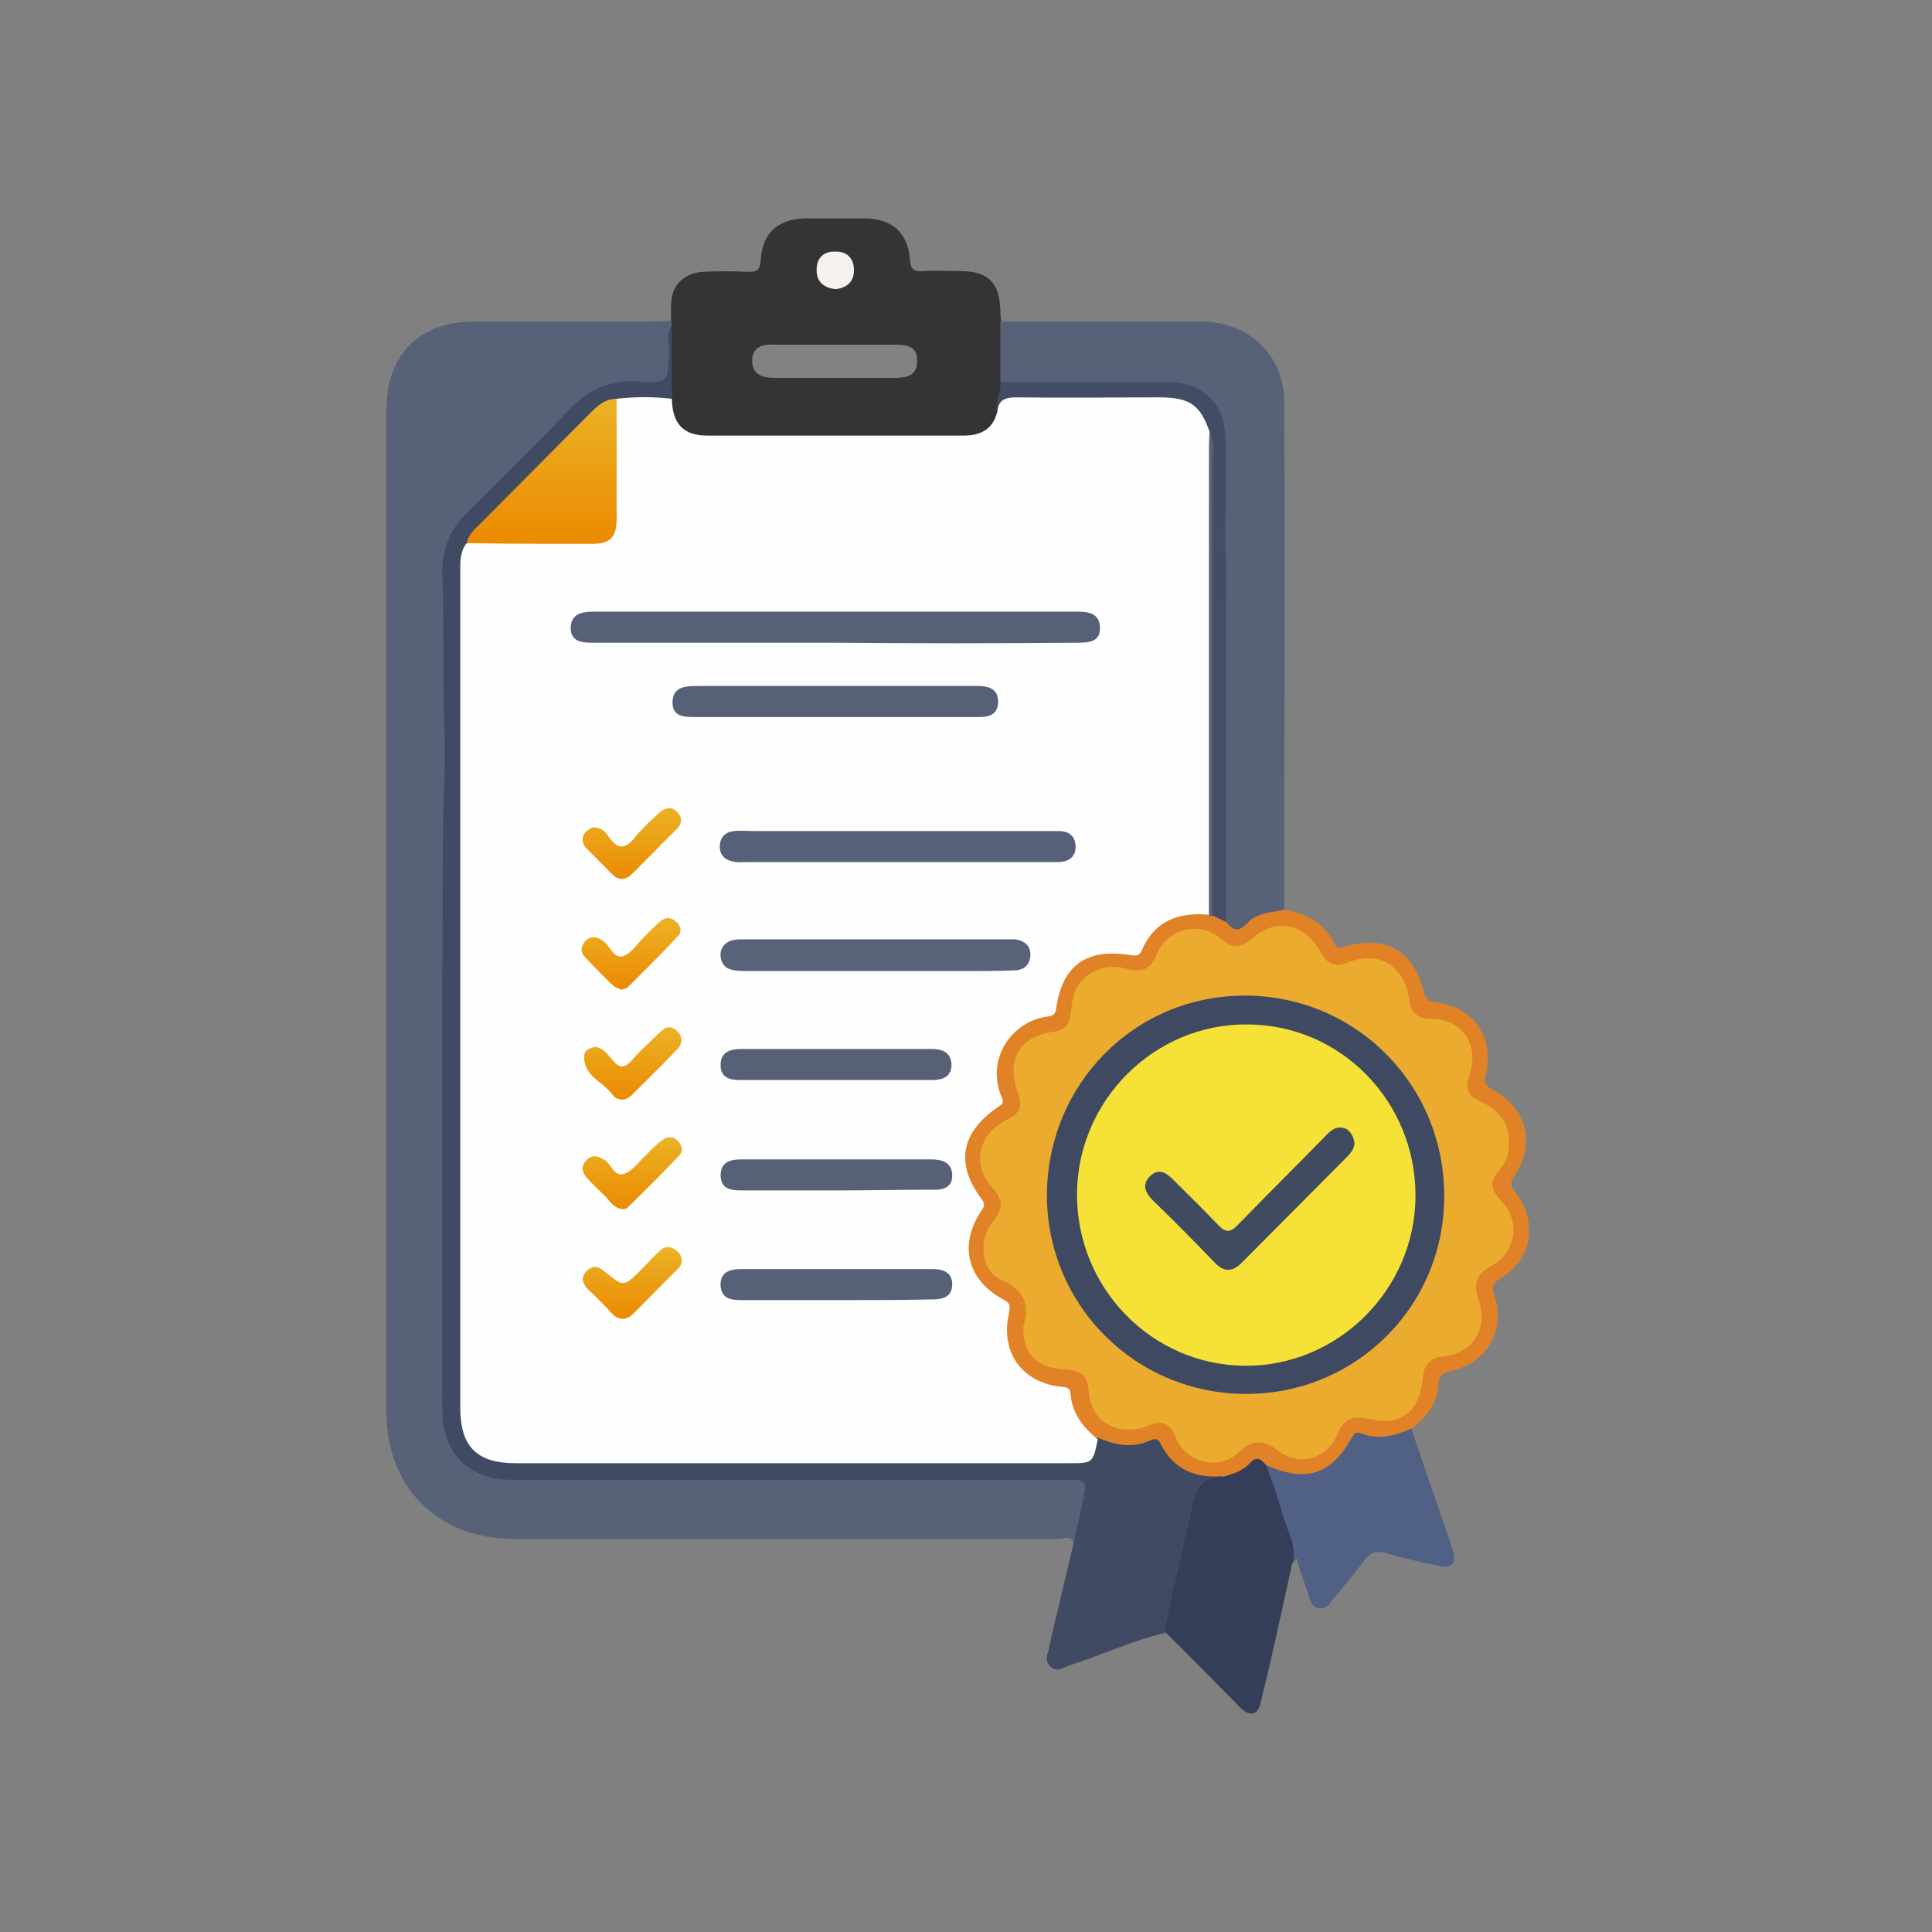 <svg width="115" height="115" viewBox="0 0 115 115" fill="none" xmlns="http://www.w3.org/2000/svg">
<rect x="0" y="0" width="115" height="115" fill="#808080" stroke="none"/>
<g clip-path="url(#clip0_341_376)">
<path d="M63.937 92.035C63.894 91.305 63.296 91.605 62.955 91.605C56.296 91.605 49.679 91.605 43.02 91.605C38.837 91.605 34.654 91.605 30.513 91.605C26.031 91.562 23 88.513 23 84.045C23 64.158 23 44.27 23 24.383C23 21.118 24.964 19.142 28.208 19.142C31.708 19.142 35.251 19.142 38.751 19.142C39.136 19.142 39.52 19.099 39.947 19.099C40.032 19.185 40.075 19.314 40.117 19.443C40.075 20.259 40.075 21.075 40.075 21.891C40.075 22.622 39.691 22.965 39.008 23.008C38.495 23.008 37.94 23.051 37.428 23.008C36.318 22.965 35.379 23.352 34.568 24.168C32.434 26.316 30.299 28.463 28.165 30.611C27.141 31.642 26.671 32.844 26.714 34.262C26.756 37.355 26.671 40.447 26.799 43.497C26.884 45.731 26.714 48.007 26.714 50.241C26.671 61.151 26.714 72.104 26.714 83.014C26.714 83.358 26.714 83.659 26.714 84.002C26.842 86.365 28.208 87.739 30.556 87.739C36.148 87.782 41.739 87.739 47.331 87.739C52.539 87.739 57.747 87.739 62.912 87.739C63.339 87.739 63.766 87.739 64.193 87.782C64.662 87.868 64.918 88.126 64.876 88.598C64.748 89.715 64.492 90.789 64.15 91.863C64.15 92.035 64.022 92.035 63.937 92.035Z" fill="#576178"/>
<path d="M39.989 19.357C39.989 19.271 39.989 19.185 39.947 19.099C39.947 18.627 39.904 18.154 39.989 17.725C40.118 16.823 40.886 16.221 41.868 16.179C42.764 16.136 43.661 16.136 44.514 16.179C45.069 16.221 45.24 16.05 45.283 15.491C45.368 13.859 46.307 13.043 47.929 13C49.124 13 50.362 13 51.558 13C53.094 13.043 54.033 13.859 54.161 15.405C54.204 16.05 54.375 16.179 54.973 16.136C55.698 16.093 56.424 16.136 57.15 16.136C58.814 16.136 59.497 16.823 59.54 18.455C59.54 18.67 59.583 18.928 59.583 19.142C60.18 20.259 59.796 21.462 59.882 22.622C59.882 23.309 59.625 23.953 59.625 24.598C59.156 25.843 58.686 26.187 57.235 26.187C53.009 26.187 48.783 26.187 44.557 26.187C43.789 26.187 43.063 26.187 42.295 26.187C40.63 26.144 39.947 25.5 39.733 23.824C39.989 22.364 39.819 20.818 39.989 19.357Z" fill="#343434"/>
<path d="M39.99 19.357C39.99 20.818 39.99 22.278 39.99 23.781C39.008 24.297 37.983 23.953 36.959 24.039C36.233 23.996 35.721 24.34 35.209 24.812C32.989 27.003 30.812 29.236 28.592 31.427C28.166 31.857 27.952 32.329 27.824 32.888C27.696 33.489 27.696 34.133 27.696 34.735C27.696 50.885 27.696 67.036 27.696 83.186C27.696 83.702 27.696 84.174 27.781 84.69C28.038 85.892 28.934 86.623 30.129 86.751C30.385 86.751 30.641 86.751 30.898 86.751C41.655 86.751 52.412 86.751 63.169 86.751C63.937 86.751 64.705 86.837 65.047 85.85C65.26 85.506 65.559 85.506 65.901 85.592C66.712 85.806 67.48 85.85 68.291 85.592C68.675 85.463 69.017 85.549 69.23 85.892C69.999 87.095 71.066 87.697 72.474 87.697C72.56 87.697 72.645 87.782 72.731 87.825C72.816 88.083 72.645 88.212 72.432 88.255C71.578 88.341 71.407 88.942 71.279 89.629C70.895 91.82 70.212 94.011 69.785 96.201C69.7 96.545 69.572 96.888 69.358 97.189C67.395 97.662 65.559 98.521 63.681 99.122C63.297 99.251 62.913 99.595 62.486 99.165C62.144 98.822 62.4 98.392 62.443 98.048C62.913 96.029 63.382 94.054 63.852 92.078C64.108 90.961 64.364 89.844 64.577 88.727C64.663 88.341 64.492 88.083 64.065 88.083C63.809 88.083 63.553 88.083 63.297 88.083C52.326 88.083 41.398 88.083 30.428 88.083C27.909 88.083 26.33 86.494 26.33 83.916C26.33 72.405 26.287 60.893 26.373 49.382C26.373 47.492 26.543 45.559 26.458 43.669C26.33 40.49 26.458 37.312 26.33 34.176C26.287 32.716 26.8 31.47 27.867 30.439C29.873 28.463 31.879 26.488 33.8 24.469C34.953 23.223 36.233 22.622 37.983 22.708C39.776 22.836 39.776 22.75 39.819 20.904C39.819 20.345 39.648 19.83 39.99 19.357Z" fill="#404A62"/>
<path d="M59.54 22.707C59.54 21.505 59.54 20.345 59.54 19.142C63.51 19.142 67.48 19.142 71.492 19.142C74.31 19.142 76.444 21.118 76.444 23.953C76.487 34.004 76.444 44.056 76.444 54.15C75.633 54.751 74.651 54.923 73.755 55.438C73.285 55.739 72.858 55.138 72.73 54.536C72.602 51.701 72.688 48.823 72.688 45.988C72.688 42.552 72.645 39.116 72.73 35.679C72.688 34.863 72.688 34.047 72.73 33.231C72.688 32.415 72.73 31.642 72.73 30.826C72.73 29.322 72.73 27.862 72.73 26.359C72.688 24.082 71.578 22.965 69.315 22.965C66.541 22.965 63.809 22.965 61.034 22.965C60.479 23.008 59.967 23.094 59.54 22.707Z" fill="#576178"/>
<path d="M72.986 54.88C73.37 55.352 73.712 55.524 74.224 54.966C74.779 54.322 75.675 54.322 76.444 54.15C77.724 54.364 78.834 54.923 79.432 56.169C79.603 56.512 79.773 56.426 80.072 56.34C82.505 55.653 84.127 56.555 84.768 59.089C84.853 59.476 85.024 59.605 85.408 59.648C87.713 59.905 88.994 61.752 88.439 64.029C88.311 64.459 88.439 64.63 88.823 64.845C90.915 66.005 91.427 68.067 90.146 70C89.933 70.343 89.847 70.515 90.146 70.902C91.597 72.706 91.256 74.939 89.25 76.142C88.823 76.4 88.78 76.614 88.951 77.087C89.634 79.192 88.524 81.125 86.39 81.597C85.835 81.726 85.664 81.855 85.621 82.456C85.579 83.53 84.896 84.346 84.085 84.99C83.402 85.85 82.505 85.764 81.566 85.635C81.139 85.592 80.883 85.549 80.584 85.978C79.346 87.911 77.639 88.384 75.462 87.439C75.078 87.095 74.694 87.095 74.267 87.439C73.84 87.739 73.37 88.126 72.773 87.868C71.15 87.997 69.87 87.482 69.102 85.978C68.974 85.678 68.803 85.592 68.504 85.721C67.437 86.236 66.412 86.021 65.388 85.592C64.406 85.291 63.937 84.518 63.638 83.616C63.467 83.058 63.254 82.757 62.613 82.628C60.65 82.198 59.582 80.738 59.753 78.719C59.796 77.989 59.625 77.516 59.028 77.087C57.405 75.884 57.021 74.123 57.96 72.362C58.217 71.847 58.259 71.503 57.918 70.987C56.765 69.097 57.064 67.422 58.771 66.005C59.198 65.661 59.369 65.318 59.241 64.759C58.857 62.697 59.711 61.194 61.631 60.464C62.272 60.206 62.613 59.905 62.784 59.175C63.211 57.371 64.833 56.254 66.711 56.469C67.351 56.555 67.736 56.383 68.12 55.868C69.016 54.536 70.297 54.021 71.876 54.279C71.962 54.279 72.09 54.322 72.175 54.364C72.474 54.45 72.73 54.622 72.986 54.88Z" fill="#E18226"/>
<path d="M72.772 87.911C73.37 87.739 73.968 87.567 74.394 87.095C74.821 86.623 75.077 86.88 75.376 87.224C76.23 88.427 76.401 89.887 76.956 91.219C77.212 91.863 77.254 92.464 76.913 93.066C76.315 95.815 75.718 98.607 75.035 101.356C74.864 102.129 74.352 102.215 73.754 101.57C72.303 100.11 70.852 98.607 69.357 97.146C69.571 95.385 70.126 93.667 70.467 91.906C70.595 91.219 70.809 90.488 70.937 89.801C71.15 88.727 71.492 87.911 72.772 87.911Z" fill="#353E59"/>
<path d="M76.956 93.066C77.213 91.992 76.615 91.133 76.359 90.188C76.103 89.2 75.718 88.212 75.377 87.224C77.767 88.255 79.219 87.782 80.457 85.592C80.627 85.291 80.755 85.205 81.054 85.334C82.079 85.721 83.061 85.463 84 85.033C84.811 87.439 85.665 89.844 86.475 92.249C86.732 93.066 86.433 93.409 85.579 93.194C84.512 92.98 83.445 92.722 82.42 92.421C81.908 92.292 81.567 92.421 81.225 92.851C80.67 93.624 80.03 94.354 79.432 95.084C79.176 95.385 79.005 95.815 78.536 95.729C78.066 95.686 77.981 95.213 77.853 94.827C77.639 94.225 77.426 93.624 77.255 93.023C77.17 92.507 77.084 92.98 76.956 93.066Z" fill="#516186"/>
<path d="M71.962 54.45C70.169 54.279 68.718 54.794 67.949 56.598C67.821 56.899 67.608 56.899 67.309 56.856C64.705 56.426 63.254 57.414 62.87 59.991C62.827 60.378 62.699 60.464 62.357 60.507C60.266 60.764 58.644 62.998 59.625 65.317C59.796 65.661 59.625 65.747 59.369 65.919C57.192 67.422 56.851 69.269 58.43 71.374C58.686 71.718 58.558 71.847 58.388 72.104C57.064 74.123 57.577 76.185 59.711 77.345C60.138 77.559 60.138 77.731 60.052 78.204C59.54 80.48 60.821 82.284 63.126 82.542C63.425 82.585 63.681 82.542 63.723 82.972C63.809 84.131 64.492 84.99 65.345 85.678C65.047 87.095 65.047 87.095 63.638 87.095C52.667 87.095 41.697 87.095 30.684 87.095C28.379 87.095 27.397 86.107 27.397 83.788C27.397 67.251 27.397 50.713 27.397 34.176C27.397 33.532 27.354 32.931 27.738 32.372C28.165 32.157 28.635 32.157 29.104 32.157C30.94 32.157 32.776 32.2 34.611 32.157C36.062 32.114 36.318 31.857 36.361 30.396C36.361 28.592 36.361 26.831 36.361 25.027C36.361 24.555 36.318 24.082 36.703 23.738C37.812 23.61 38.88 23.61 39.989 23.738C40.032 25.242 40.672 25.929 42.124 25.929C47.204 25.929 52.241 25.929 57.32 25.929C58.345 25.929 59.113 25.585 59.369 24.469C59.369 23.567 59.882 23.352 60.693 23.352C63.595 23.352 66.541 23.352 69.443 23.352C71.108 23.352 71.834 23.996 72.218 25.714C72.261 34.863 72.218 44.056 72.218 53.205C72.261 53.677 72.303 54.107 71.962 54.45Z" fill="#FEFEFE"/>
<path d="M49.679 22.493C48.484 22.493 47.332 22.493 46.136 22.493C45.411 22.493 44.77 22.321 44.77 21.462C44.77 20.646 45.411 20.474 46.094 20.517C48.527 20.517 50.96 20.517 53.35 20.517C54.076 20.517 54.631 20.689 54.589 21.505C54.589 22.364 53.948 22.493 53.308 22.493C52.113 22.493 50.917 22.493 49.679 22.493Z" fill="#828282"/>
<path d="M72.004 25.714C71.449 24.125 70.852 23.695 69.187 23.652C66.284 23.652 63.424 23.695 60.521 23.652C59.838 23.652 59.411 23.781 59.369 24.555C59.198 23.91 59.625 23.352 59.54 22.75C62.869 22.75 66.241 22.75 69.571 22.75C71.62 22.75 72.943 24.082 72.943 26.144C72.943 27.733 72.943 29.322 72.943 30.912C72.73 31.169 72.73 31.513 72.474 31.771C72.303 31.985 72.09 32.071 72.047 31.642C72.047 29.623 72.175 27.647 72.004 25.714Z" fill="#424C64"/>
<path d="M49.764 17.209C49.081 17.166 48.612 16.78 48.612 16.136C48.569 15.448 48.953 14.976 49.636 14.976C50.362 14.933 50.831 15.319 50.831 16.093C50.831 16.737 50.447 17.124 49.764 17.209Z" fill="#F4F1EF"/>
<path d="M36.703 23.738C36.703 26.101 36.703 28.506 36.703 30.869C36.703 31.986 36.319 32.372 35.251 32.372C32.776 32.372 30.257 32.372 27.781 32.329C27.867 31.857 28.208 31.556 28.55 31.212C30.727 29.022 32.904 26.831 35.081 24.641C35.508 24.211 35.977 23.738 36.703 23.738Z" fill="url(#paint0_linear_341_376)"/>
<path d="M72.986 54.88C72.73 54.751 72.431 54.622 72.175 54.493C72.047 54.193 72.09 53.849 72.09 53.505C72.09 47.836 72.09 42.123 72.09 36.453C72.218 35.98 72.218 35.379 72.986 35.594C72.986 42.037 72.986 48.48 72.986 54.88Z" fill="#444E66"/>
<path d="M72.986 35.636C72.559 35.594 72.474 36.023 72.217 36.238C72.004 35.121 72.175 34.004 72.132 32.888C72.175 32.501 72.388 32.587 72.559 32.716C72.73 32.845 72.815 33.059 72.986 33.231C72.986 34.047 72.986 34.82 72.986 35.636Z" fill="#424C64"/>
<path d="M72.944 33.231C72.517 33.274 72.431 32.844 72.175 32.63C72.047 32.372 72.047 32.114 72.175 31.814C72.474 31.513 72.474 30.997 72.944 30.826C72.944 31.642 72.944 32.458 72.944 33.231Z" fill="#444E66"/>
<path d="M60.906 79.063C60.906 79.02 60.906 78.977 60.906 78.977C61.333 77.602 60.949 76.786 59.54 76.142C58.387 75.626 58.217 73.779 59.07 72.749C59.668 72.018 59.796 71.503 59.07 70.687C57.79 69.226 58.259 67.465 60.01 66.606C60.735 66.263 60.863 65.79 60.607 65.103C59.839 63.084 60.693 61.666 62.742 61.409C63.382 61.323 63.638 61.022 63.723 60.421C63.809 59.819 63.809 59.175 64.193 58.617C64.961 57.629 65.986 57.371 67.096 57.672C68.035 57.929 68.504 57.672 68.846 56.813C69.443 55.309 71.322 54.794 72.602 55.825C73.285 56.383 73.712 56.555 74.523 55.868C75.974 54.579 77.639 54.966 78.621 56.684C79.005 57.414 79.475 57.586 80.243 57.285C82.079 56.555 83.615 57.5 83.871 59.476C83.957 60.292 84.384 60.636 85.152 60.636C87.03 60.636 88.097 62.182 87.457 64.029C87.158 64.888 87.457 65.275 88.14 65.575C89.378 66.134 89.933 67.036 89.805 68.41C89.762 68.883 89.549 69.269 89.25 69.656C88.695 70.257 88.695 70.816 89.335 71.46C90.531 72.663 90.274 74.553 88.738 75.369C87.799 75.884 87.713 76.443 88.012 77.388C88.61 79.063 87.671 80.566 85.92 80.738C85.024 80.824 84.725 81.339 84.683 82.07C84.512 84.002 83.402 84.904 81.566 84.475C80.585 84.26 80.03 84.346 79.603 85.377C79.005 86.837 77.34 87.31 76.102 86.365C75.163 85.635 74.523 85.678 73.669 86.494C72.602 87.568 70.553 87.052 69.998 85.592C69.657 84.69 69.187 84.518 68.333 84.862C66.839 85.506 64.876 84.862 64.79 82.671C64.748 81.769 64.108 81.554 63.382 81.511C61.717 81.425 60.906 80.609 60.906 79.063Z" fill="#EAAB2F"/>
<path d="M72.175 31.857C72.175 32.114 72.175 32.372 72.175 32.673C72.175 33.876 72.175 35.035 72.175 36.238C72.175 42.337 72.175 48.437 72.175 54.536C72.09 54.536 72.047 54.493 71.962 54.493C71.962 45.301 71.962 36.109 71.962 26.917C71.962 26.53 71.962 26.144 72.005 25.714C72.389 26.445 72.133 27.261 72.175 28.034C72.218 29.279 72.175 30.568 72.175 31.857Z" fill="#576178"/>
<path d="M49.637 38.257C44.856 38.257 40.032 38.257 35.251 38.257C34.611 38.257 33.971 38.171 33.971 37.398C33.971 36.581 34.568 36.41 35.294 36.41C44.941 36.41 54.546 36.41 64.193 36.41C64.833 36.41 65.431 36.538 65.474 37.312C65.516 38.214 64.833 38.257 64.15 38.257C59.327 38.3 54.46 38.3 49.637 38.257Z" fill="#566178"/>
<path d="M53.436 51.315C50.405 51.315 47.374 51.315 44.386 51.315C44.13 51.315 43.874 51.358 43.618 51.272C43.106 51.186 42.807 50.842 42.85 50.284C42.892 49.811 43.191 49.511 43.703 49.468C44.13 49.425 44.557 49.468 44.984 49.468C50.747 49.468 56.467 49.468 62.23 49.468C62.486 49.468 62.742 49.468 62.998 49.468C63.638 49.468 64.022 49.768 64.022 50.413C64.022 51.057 63.553 51.315 62.955 51.315C61.162 51.315 59.327 51.315 57.534 51.315C56.125 51.315 54.802 51.315 53.436 51.315Z" fill="#566078"/>
<path d="M52.112 57.801C49.594 57.801 47.033 57.801 44.514 57.801C44.173 57.801 43.874 57.801 43.532 57.715C43.148 57.629 42.935 57.328 42.892 56.941C42.849 56.512 43.063 56.168 43.49 55.997C43.746 55.911 44.002 55.911 44.258 55.911C49.466 55.911 54.716 55.911 59.924 55.911C60.095 55.911 60.266 55.911 60.436 55.911C60.949 55.997 61.333 56.254 61.333 56.813C61.333 57.414 60.949 57.758 60.394 57.758C59.369 57.801 58.345 57.801 57.32 57.801C55.613 57.801 53.863 57.801 52.112 57.801Z" fill="#586279"/>
<path d="M49.679 42.681C46.905 42.681 44.173 42.681 41.398 42.681C40.758 42.681 40.032 42.681 40.032 41.822C40.032 40.92 40.715 40.834 41.441 40.834C46.947 40.834 52.497 40.834 58.003 40.834C58.131 40.834 58.26 40.834 58.388 40.834C58.985 40.877 59.412 41.092 59.412 41.779C59.412 42.466 58.943 42.681 58.345 42.681C55.954 42.681 53.564 42.681 51.131 42.681C50.661 42.681 50.149 42.681 49.679 42.681Z" fill="#566178"/>
<path d="M49.807 77.388C47.886 77.388 46.008 77.388 44.087 77.388C43.447 77.388 42.935 77.259 42.892 76.528C42.849 75.755 43.404 75.54 44.087 75.54C47.886 75.54 51.728 75.54 55.527 75.54C56.167 75.54 56.68 75.755 56.68 76.443C56.68 77.173 56.167 77.345 55.527 77.345C53.606 77.388 51.728 77.388 49.807 77.388Z" fill="#566178"/>
<path d="M49.721 70.859C47.886 70.859 46.05 70.859 44.215 70.859C43.532 70.859 42.892 70.816 42.892 69.913C42.934 69.14 43.489 69.011 44.172 69.011C47.929 69.011 51.642 69.011 55.399 69.011C56.082 69.011 56.637 69.183 56.679 69.913C56.722 70.687 56.124 70.859 55.441 70.816C53.563 70.816 51.642 70.859 49.721 70.859Z" fill="#566178"/>
<path d="M49.764 64.287C47.886 64.287 46.008 64.287 44.13 64.287C43.489 64.287 42.892 64.201 42.892 63.385C42.892 62.611 43.489 62.44 44.13 62.44C47.886 62.44 51.685 62.44 55.441 62.44C56.124 62.44 56.637 62.654 56.637 63.428C56.594 64.158 56.039 64.287 55.441 64.287C53.563 64.287 51.642 64.287 49.764 64.287Z" fill="#566177"/>
<path d="M40.587 74.982C40.587 75.283 40.416 75.498 40.203 75.669C39.392 76.486 38.581 77.302 37.77 78.118C37.3 78.633 36.831 78.633 36.361 78.118C35.934 77.645 35.507 77.216 35.038 76.786C34.696 76.443 34.526 76.056 34.91 75.669C35.294 75.283 35.635 75.369 36.02 75.713C37.129 76.615 37.129 76.615 38.197 75.541C38.581 75.154 38.922 74.767 39.306 74.424C39.52 74.209 39.819 74.166 40.117 74.338C40.416 74.51 40.544 74.725 40.587 74.982Z" fill="url(#paint1_linear_341_376)"/>
<path d="M37.087 71.975C36.575 71.933 36.361 71.589 36.105 71.288C35.721 70.902 35.294 70.515 34.91 70.085C34.654 69.785 34.568 69.441 34.867 69.097C35.166 68.754 35.508 68.754 35.934 69.012C36.404 69.269 36.575 70.171 37.258 69.828C37.727 69.613 38.069 69.097 38.496 68.711C38.794 68.41 39.093 68.11 39.435 67.852C39.733 67.637 40.075 67.637 40.331 67.895C40.587 68.153 40.715 68.496 40.416 68.797C39.435 69.828 38.41 70.859 37.386 71.847C37.3 71.933 37.172 71.975 37.087 71.975Z" fill="url(#paint2_linear_341_376)"/>
<path d="M35.422 62.311C35.934 62.397 36.19 62.783 36.447 63.084C36.831 63.556 37.13 63.642 37.599 63.127C38.111 62.526 38.709 62.01 39.264 61.452C39.605 61.108 39.947 61.022 40.288 61.366C40.672 61.709 40.63 62.139 40.288 62.483C39.434 63.385 38.538 64.244 37.642 65.146C37.258 65.532 36.788 65.575 36.447 65.146C35.892 64.373 34.654 64.029 34.782 62.783C34.824 62.44 35.166 62.397 35.422 62.311Z" fill="url(#paint3_linear_341_376)"/>
<path d="M37.001 58.917C36.83 58.831 36.617 58.789 36.489 58.66C35.934 58.144 35.422 57.586 34.867 57.028C34.568 56.727 34.525 56.383 34.824 56.039C35.123 55.696 35.507 55.739 35.891 55.997C36.318 56.297 36.532 57.113 37.129 56.899C37.599 56.727 37.94 56.168 38.324 55.782C38.666 55.438 38.965 55.138 39.306 54.837C39.605 54.579 39.946 54.579 40.203 54.837C40.501 55.052 40.629 55.438 40.373 55.696C39.392 56.77 38.367 57.758 37.343 58.789C37.343 58.831 37.172 58.831 37.001 58.917Z" fill="url(#paint4_linear_341_376)"/>
<path d="M35.422 49.253C35.849 49.296 36.062 49.553 36.233 49.811C36.831 50.67 37.3 50.498 37.855 49.768C38.239 49.296 38.709 48.866 39.178 48.437C39.52 48.093 39.947 47.964 40.288 48.308C40.672 48.694 40.587 49.081 40.203 49.425C39.349 50.284 38.495 51.143 37.642 52.002C37.257 52.389 36.831 52.431 36.446 52.045C35.934 51.529 35.422 51.014 34.91 50.498C34.696 50.284 34.611 49.983 34.739 49.682C34.91 49.425 35.166 49.253 35.422 49.253Z" fill="url(#paint5_linear_341_376)"/>
<path d="M74.181 82.971C67.608 82.971 62.357 77.731 62.315 71.202C62.315 64.544 67.522 59.261 74.096 59.261C80.67 59.261 85.963 64.544 85.963 71.159C86.006 77.688 80.755 82.971 74.181 82.971Z" fill="#3F4A62"/>
<path d="M84.256 71.159C84.256 76.743 79.646 81.339 74.096 81.296C68.547 81.253 64.065 76.657 64.108 71.031C64.15 65.489 68.718 60.936 74.225 60.979C79.774 60.979 84.256 65.532 84.256 71.159Z" fill="#F6E136"/>
<path d="M80.627 68.067C80.585 68.41 80.414 68.625 80.2 68.84C78.109 70.945 76.017 73.049 73.925 75.154C73.328 75.755 72.816 75.712 72.261 75.111C71.065 73.865 69.87 72.663 68.632 71.46C68.163 70.987 67.949 70.515 68.462 69.999C68.974 69.527 69.401 69.785 69.828 70.214C70.724 71.116 71.62 71.975 72.474 72.877C72.944 73.393 73.242 73.393 73.712 72.877C75.462 71.073 77.255 69.312 79.005 67.508C79.347 67.165 79.688 66.993 80.158 67.207C80.457 67.422 80.585 67.723 80.627 68.067Z" fill="#404B62"/>
</g>
<defs>
<linearGradient id="paint0_linear_341_376" x1="32.23" y1="32.373" x2="32.23" y2="23.714" gradientUnits="userSpaceOnUse">
<stop offset="1.6303e-06" stop-color="#EB8A00"/>
<stop offset="1" stop-color="#EBB327"/>
</linearGradient>
<linearGradient id="paint1_linear_341_376" x1="37.631" y1="78.505" x2="37.631" y2="74.22" gradientUnits="userSpaceOnUse">
<stop offset="1.6303e-06" stop-color="#EB8A00"/>
<stop offset="1" stop-color="#EBB327"/>
</linearGradient>
<linearGradient id="paint2_linear_341_376" x1="37.626" y1="71.976" x2="37.626" y2="67.683" gradientUnits="userSpaceOnUse">
<stop offset="1.6303e-06" stop-color="#EB8A00"/>
<stop offset="1" stop-color="#EBB327"/>
</linearGradient>
<linearGradient id="paint3_linear_341_376" x1="37.659" y1="65.452" x2="37.659" y2="61.135" gradientUnits="userSpaceOnUse">
<stop offset="1.6303e-06" stop-color="#EB8A00"/>
<stop offset="1" stop-color="#EBB327"/>
</linearGradient>
<linearGradient id="paint4_linear_341_376" x1="37.558" y1="58.918" x2="37.558" y2="54.631" gradientUnits="userSpaceOnUse">
<stop offset="1.6303e-06" stop-color="#EB8A00"/>
<stop offset="1" stop-color="#EBB327"/>
</linearGradient>
<linearGradient id="paint5_linear_341_376" x1="37.6" y1="52.315" x2="37.6" y2="48.094" gradientUnits="userSpaceOnUse">
<stop offset="1.6303e-06" stop-color="#EB8A00"/>
<stop offset="1" stop-color="#EBB327"/>
</linearGradient>
<clipPath id="clip0_341_376">
<rect width="68" height="89" fill="white" transform="translate(23 13)"/>
</clipPath>
</defs>
</svg>
